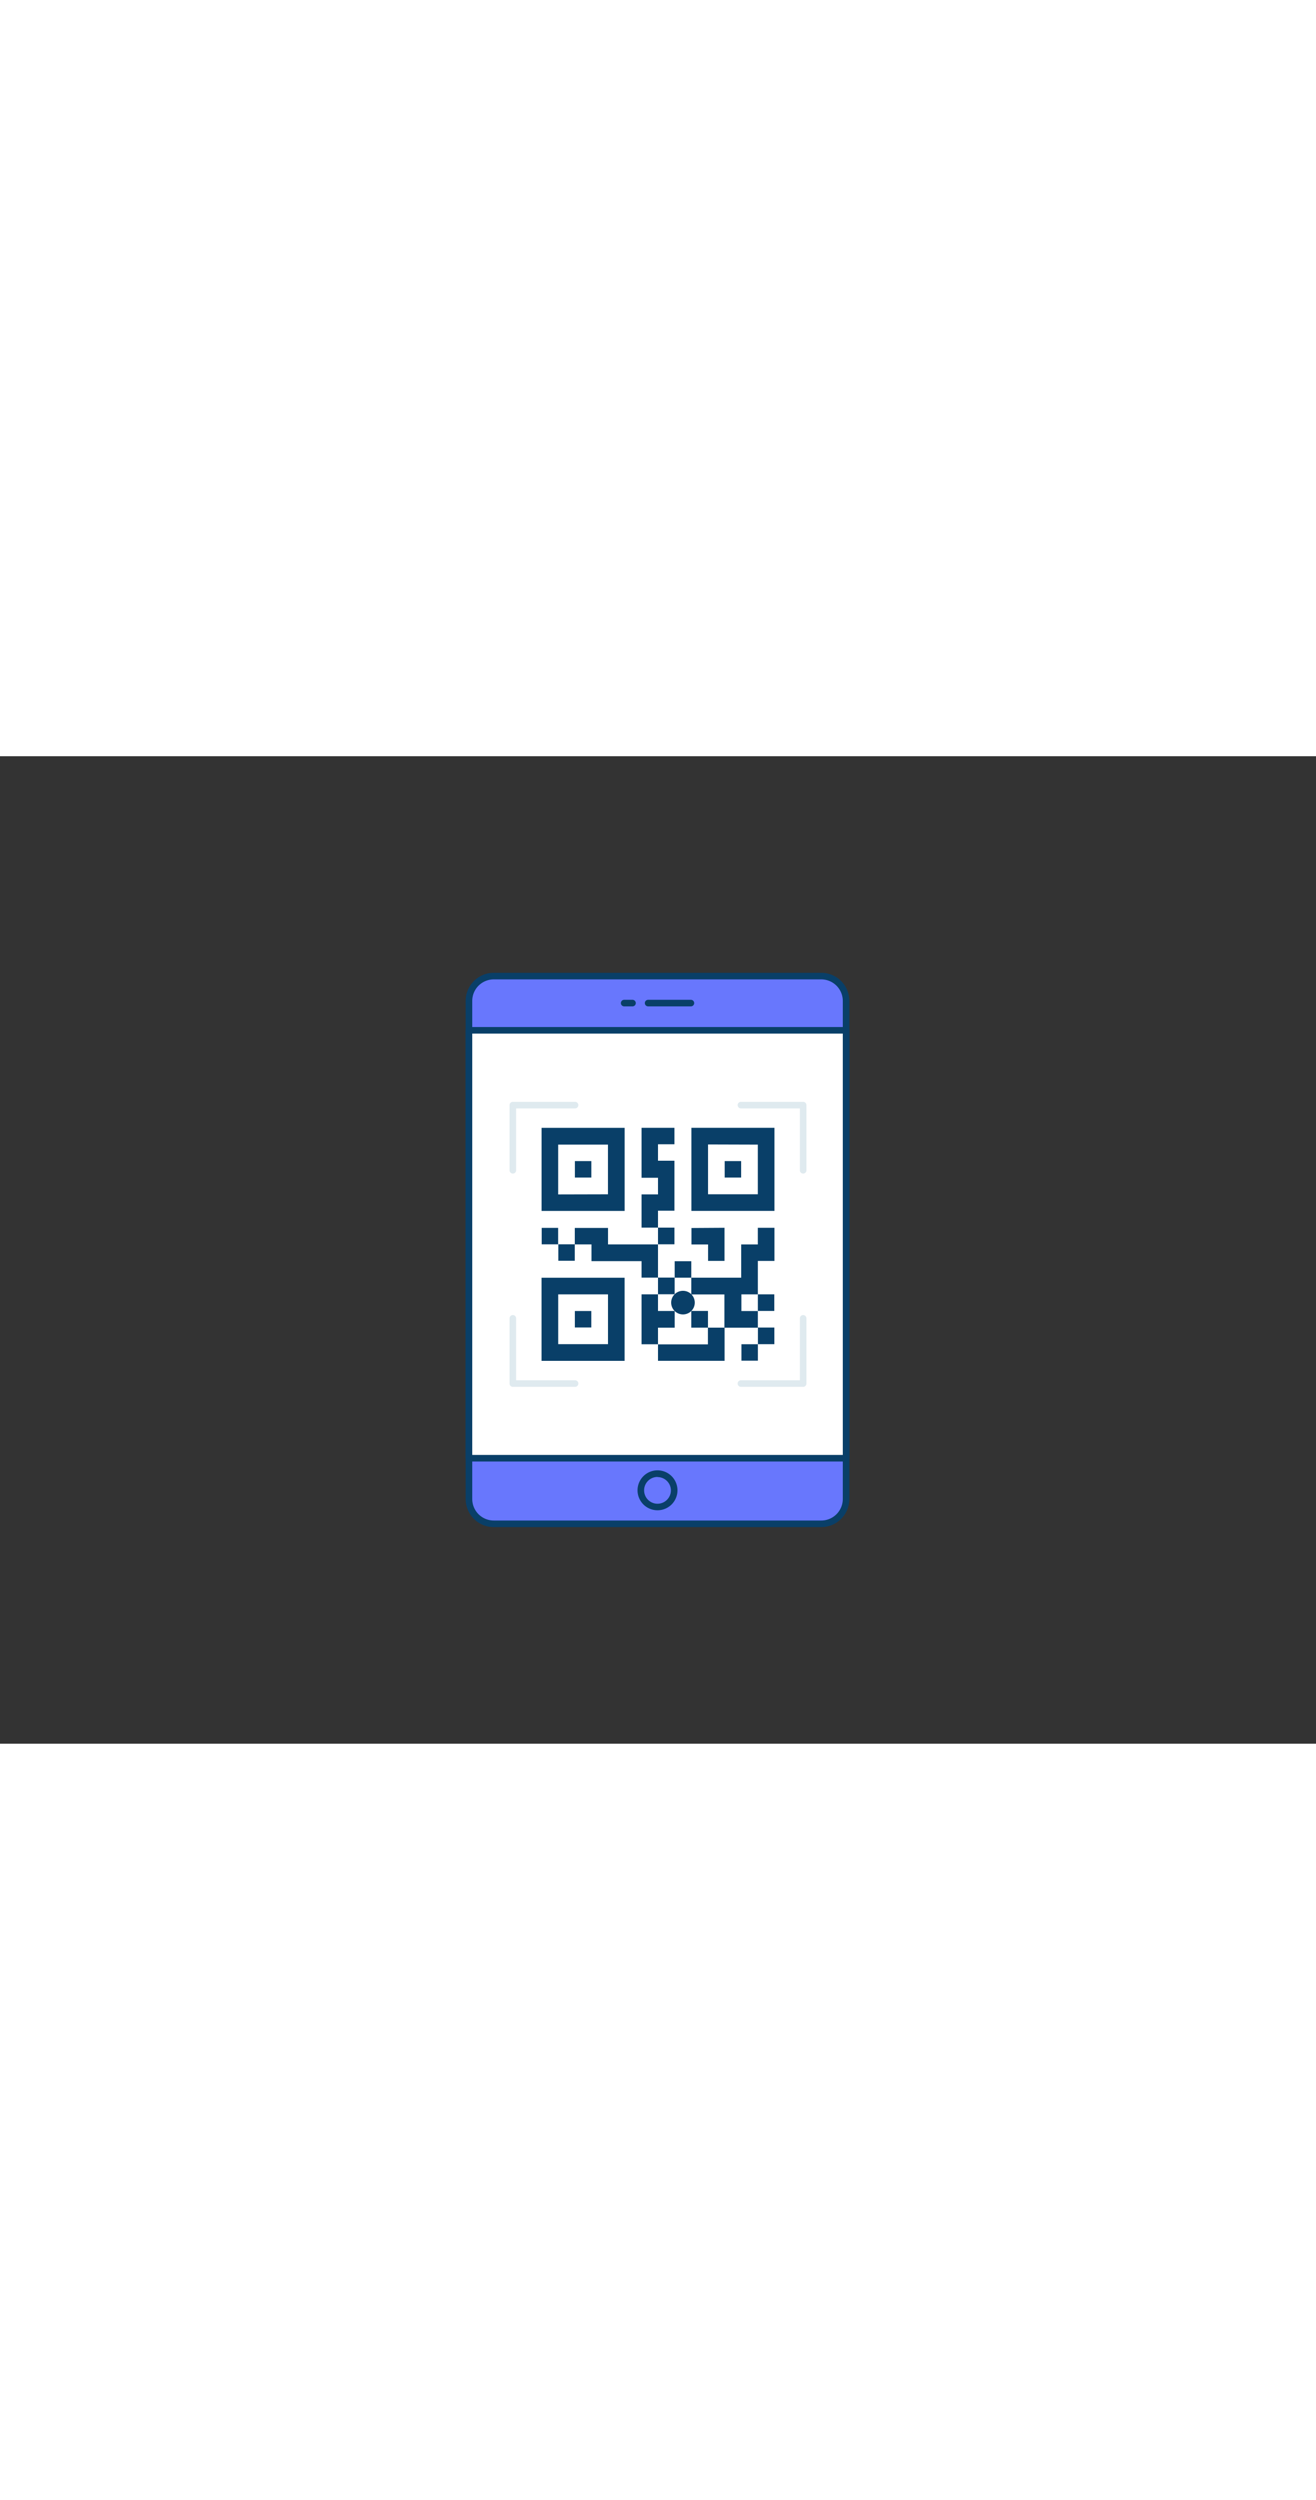 <svg xmlns="http://www.w3.org/2000/svg" viewBox="0 0 400 300" data-imageid="qr-code-outline" imageName="QR code" class="illustrations_image" style="width: 158px;"><rect x="0" y="0" width="400" height="300" fill="#333333" stroke="none"/><g id="_476_qr_code_outline" data-name="#476_qr_code_outline"><rect x="142.54" y="66.8" width="114.63" height="166.4" rx="7.54" fill="#6877fd" class="target-color"/><path d="M249.63,234.2H150.08a8.55,8.55,0,0,1-8.54-8.54V74.34a8.55,8.55,0,0,1,8.54-8.54h99.55a8.55,8.55,0,0,1,8.54,8.54V225.66A8.55,8.55,0,0,1,249.63,234.2ZM150.08,67.8a6.54,6.54,0,0,0-6.54,6.54V225.66a6.54,6.54,0,0,0,6.54,6.54h99.55a6.55,6.55,0,0,0,6.54-6.54V74.34a6.55,6.55,0,0,0-6.54-6.54Z" fill="#093f68"/><rect x="142.54" y="83.31" width="114.63" height="129.95" fill="#fff"/><path d="M257.17,214.27H142.54a1,1,0,0,1-1-1v-130a1,1,0,0,1,1-1H257.17a1,1,0,0,1,1,1v130A1,1,0,0,1,257.17,214.27Zm-113.63-2H256.17v-128H143.54Z" fill="#093f68"/><path d="M210,76H197a1,1,0,0,1,0-2h13a1,1,0,0,1,0,2Z" fill="#093f68"/><path d="M192.25,76h-2.53a1,1,0,0,1,0-2h2.53a1,1,0,0,1,0,2Z" fill="#093f68"/><path d="M199.85,229.09a6.07,6.07,0,1,1,6.07-6.06A6.07,6.07,0,0,1,199.85,229.09Zm0-10.13a4.07,4.07,0,1,0,4.07,4.07A4.07,4.07,0,0,0,199.85,219Z" fill="#093f68"/><path d="M189.86,112.9v25.25H164.61V112.9Zm-5.07,20.19V118H169.66v15.13Z" fill="#093f68"/><path d="M210.15,112.89H235.4v25.25H210.15Zm5.06,5.06v15.13h15.13V118Z" fill="#093f68"/><path d="M189.85,183.69H164.6V158.44h25.25Zm-20.18-20.2v15.13H184.8V163.49Z" fill="#093f68"/><path d="M210.12,158.42h15.17v-10.1h5.05v-5.05h5.06v10.07h-5.05v10.15h-5v5.07h5c0,1.68,0,3.37,0,5.05h0l-.16,0h-10v-10.1H210.12c0-1.69,0-3.38,0-5.07Z" fill="#093f68"/><path d="M200,143.21H195V133.12h5v-5.05h-5V112.89H205v5h-5v5h5v15.18h-5v5.07Z" fill="#093f68"/><path d="M200,148.29q0,4.8,0,9.6c0,.17,0,.34,0,.51H195v-5H179.78v-5.09h-5.07v-5h10.1v5H200Z" fill="#093f68"/><path d="M220.24,173.58v10.1H200v-5h15.17v-5.08l5.07,0Z" fill="#093f68"/><path d="M200,178.65h-5V163.48h5v5.06h5.07v5.07H200v5.06Z" fill="#093f68"/><path d="M220.22,143.26v10.07h-5v-5h-5.05v-5Z" fill="#093f68"/><path d="M200,163.48c0-1.7,0-3.39,0-5.09h0l5.06,0h0v5.07H200Z" fill="#093f68"/><path d="M205.07,158.42v-5h5.05v5h-5.05Z" fill="#093f68"/><path d="M174.7,148.28v5h-5v-5h5Z" fill="#093f68"/><path d="M200,148.3c0-1.7,0-3.39,0-5.09h5v5.07h-5Z" fill="#093f68"/><path d="M230.35,163.48h5v5.05h-5v-5.07Z" fill="#093f68"/><path d="M169.65,148.29h-5v-5h5v5Z" fill="#093f68"/><path d="M230.37,178.65c0-1.69,0-3.39,0-5.08h5v5.06h-5Z" fill="#093f68"/><path d="M230.36,178.64v5h-5v-5h5Z" fill="#093f68"/><path d="M179.74,123v5h-5v-5Z" fill="#093f68"/><path d="M225.27,128h-5v-5h5Z" fill="#093f68"/><path d="M174.73,168.55h5v5h-5Z" fill="#093f68"/><circle cx="207.59" cy="166" r="3.59" fill="#093f68"/><path d="M215.19,173.6h-5.07v-5.07h5.07Z" fill="#093f68"/><path d="M155.88,126.8a1,1,0,0,1-1-1V106a1,1,0,0,1,1-1h18.91a1,1,0,0,1,0,2H156.88V125.8A1,1,0,0,1,155.88,126.8Z" fill="#dfeaef"/><path d="M244.12,126.8a1,1,0,0,1-1-1V107H225.21a1,1,0,0,1,0-2h18.91a1,1,0,0,1,1,1V125.8A1,1,0,0,1,244.12,126.8Z" fill="#dfeaef"/><path d="M174.79,191.59H155.88a1,1,0,0,1-1-1V170.78a1,1,0,1,1,2,0v18.81h17.91a1,1,0,0,1,0,2Z" fill="#dfeaef"/><path d="M244.12,191.59H225.21a1,1,0,0,1,0-2h17.91V170.78a1,1,0,1,1,2,0v19.81A1,1,0,0,1,244.12,191.59Z" fill="#dfeaef"/></g></svg>